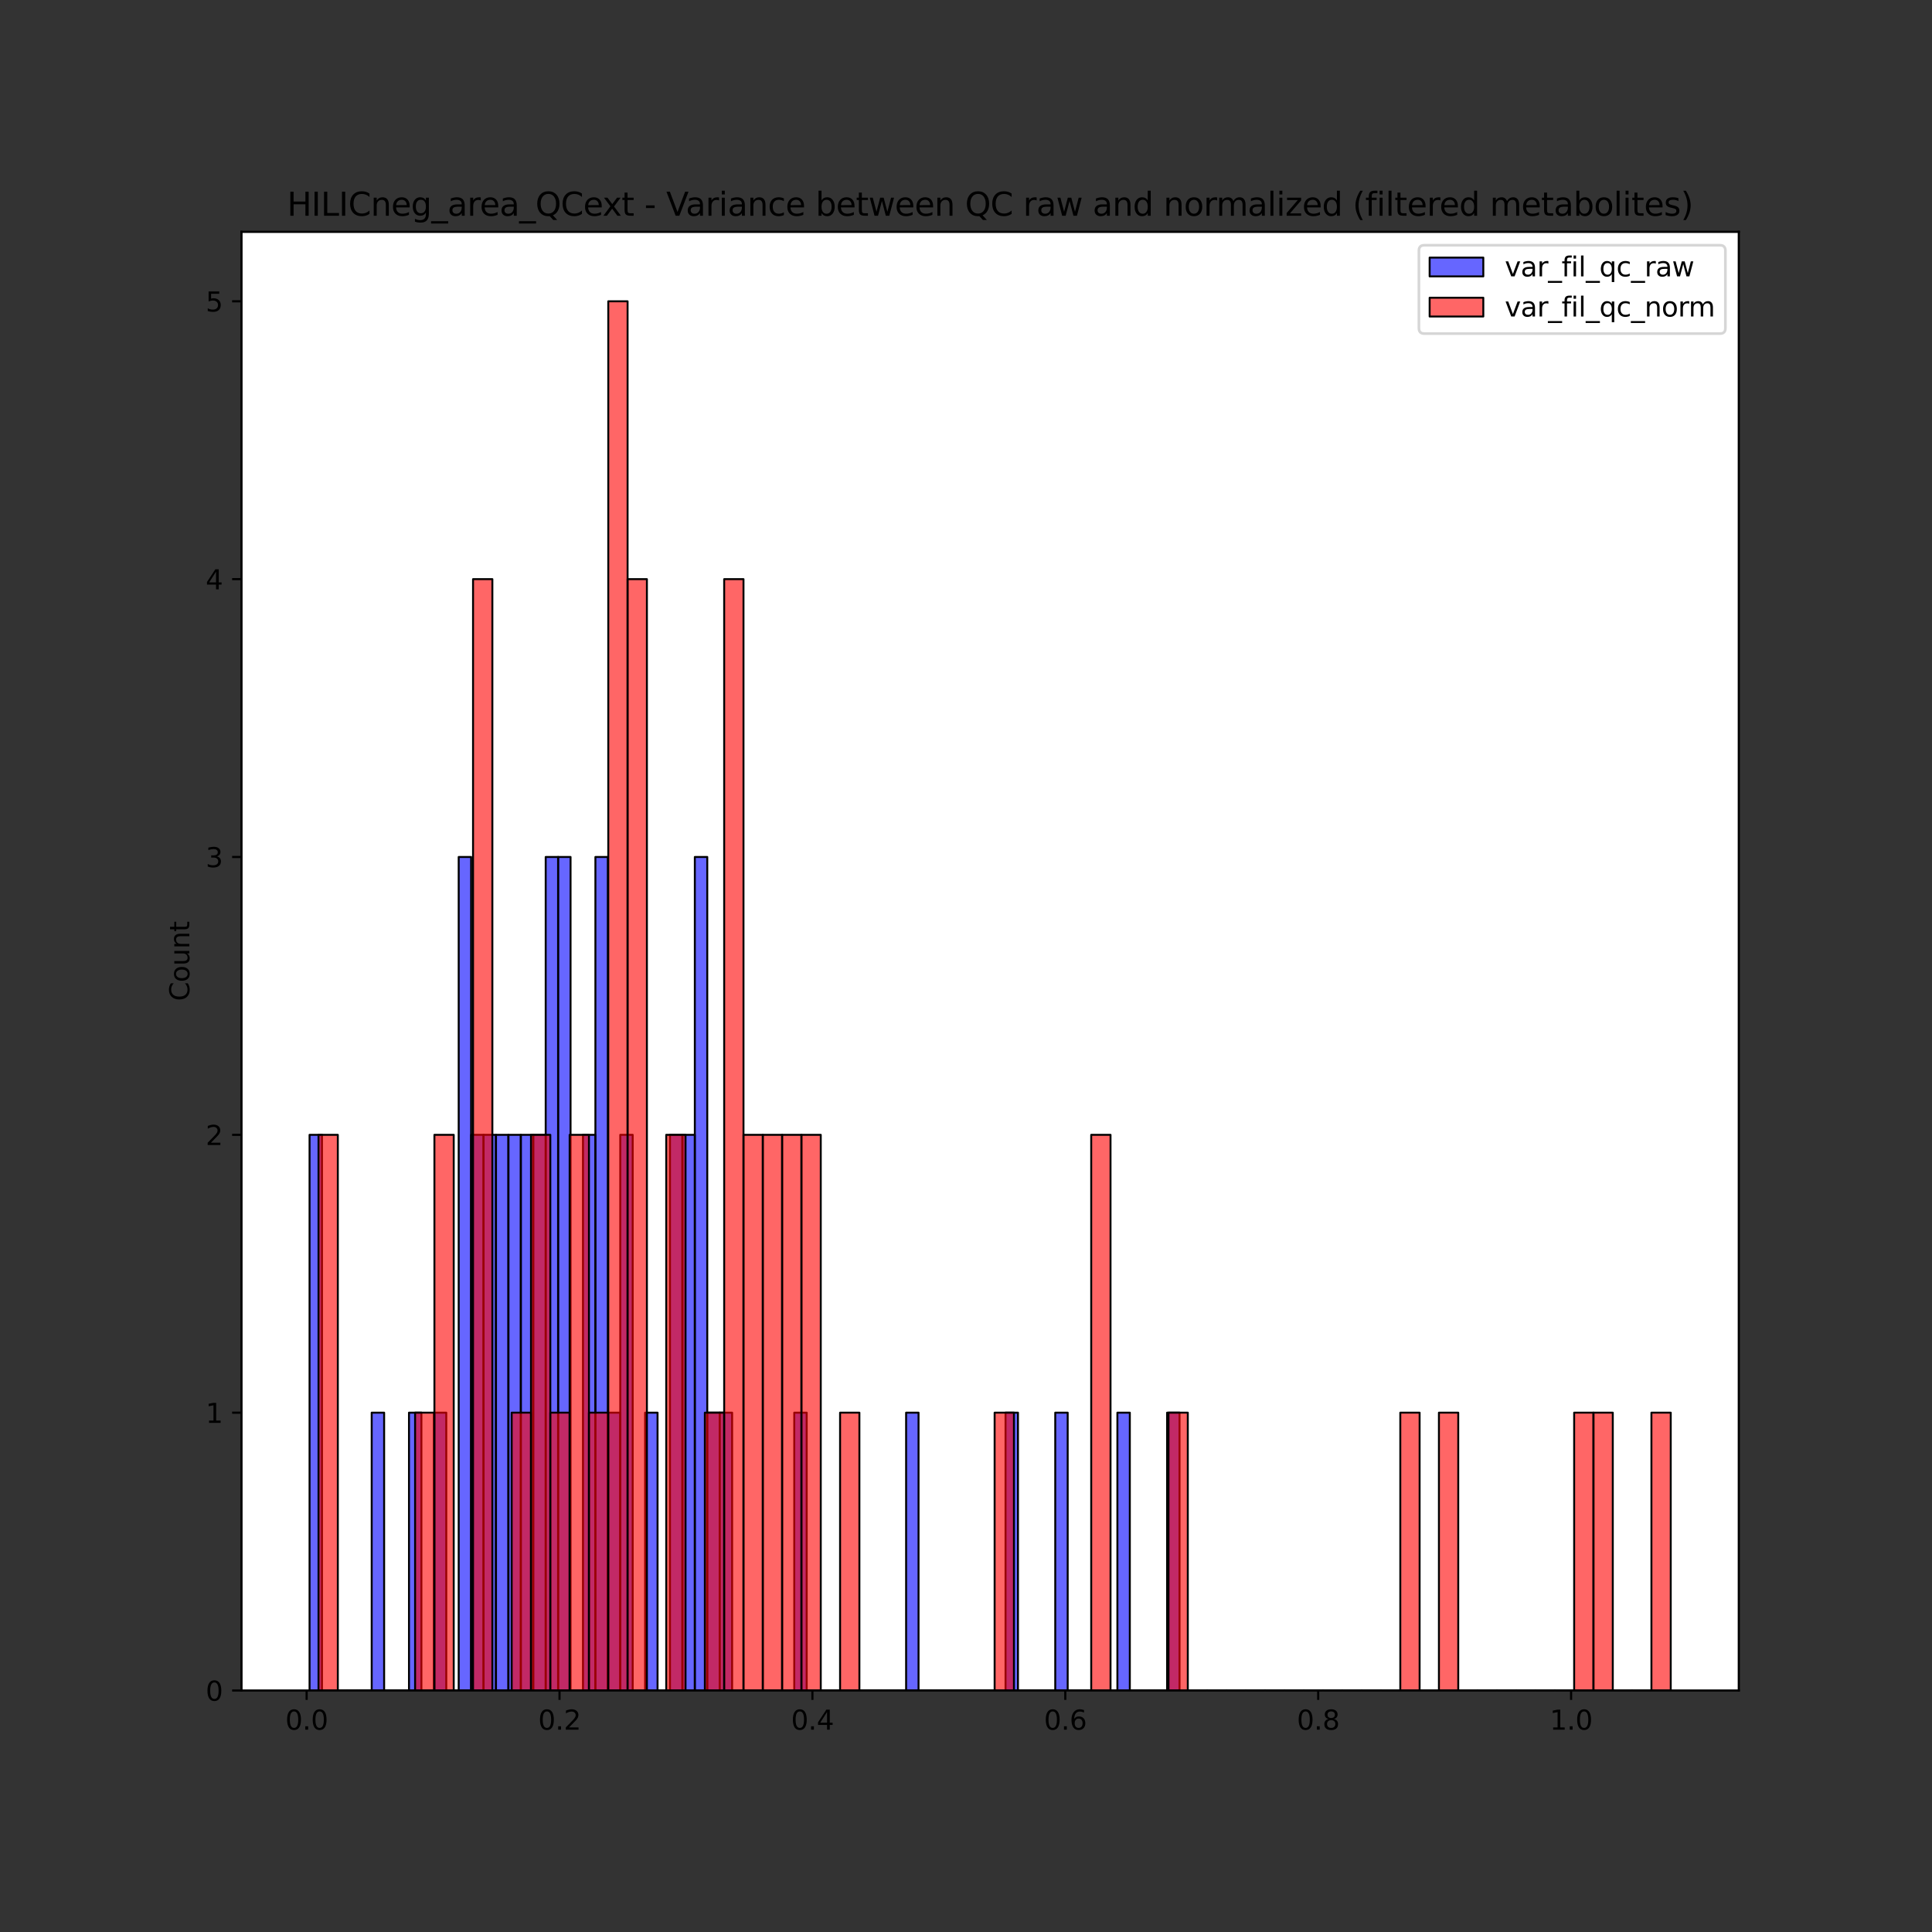 <?xml version="1.0" encoding="utf-8" standalone="no"?>
<!DOCTYPE svg PUBLIC "-//W3C//DTD SVG 1.1//EN"
  "http://www.w3.org/Graphics/SVG/1.1/DTD/svg11.dtd">
<svg xmlns:xlink="http://www.w3.org/1999/xlink" width="720pt" height="720pt" viewBox="0 0 720 720" xmlns="http://www.w3.org/2000/svg" version="1.1">
 <rect x="0" y="0" width="720" height="720" fill="#333333" stroke="none"/>
 <defs>
  <style type="text/css">*{stroke-linejoin: round; stroke-linecap: butt}</style>
 </defs>
 <g id="figure_1">
  <g id="patch_1">
   <path d="M 0 720 
L 720 720 
L 720 0 
L 0 0 
L 0 720 
z
" style="fill: none"/>
  </g>
  <g id="axes_1">
   <g id="patch_2">
    <path d="M 90 630 
L 648 630 
L 648 86.4 
L 90 86.4 
z
" style="fill: #ffffff"/>
   </g>
   <g id="patch_3">
    <path d="M 115.364 630 
L 119.995 630 
L 119.995 422.914 
L 115.364 422.914 
z
" clip-path="url(#p182a6a4bd9)" style="fill: #0000ff; fill-opacity: 0.6; stroke: #000000; stroke-width: 0.725; stroke-linejoin: miter"/>
   </g>
   <g id="patch_4">
    <path d="M 119.995 630 
L 124.627 630 
L 124.627 630 
L 119.995 630 
z
" clip-path="url(#p182a6a4bd9)" style="fill: #0000ff; fill-opacity: 0.6; stroke: #000000; stroke-width: 0.725; stroke-linejoin: miter"/>
   </g>
   <g id="patch_5">
    <path d="M 124.627 630 
L 129.259 630 
L 129.259 630 
L 124.627 630 
z
" clip-path="url(#p182a6a4bd9)" style="fill: #0000ff; fill-opacity: 0.6; stroke: #000000; stroke-width: 0.725; stroke-linejoin: miter"/>
   </g>
   <g id="patch_6">
    <path d="M 129.259 630 
L 133.89 630 
L 133.89 630 
L 129.259 630 
z
" clip-path="url(#p182a6a4bd9)" style="fill: #0000ff; fill-opacity: 0.6; stroke: #000000; stroke-width: 0.725; stroke-linejoin: miter"/>
   </g>
   <g id="patch_7">
    <path d="M 133.89 630 
L 138.522 630 
L 138.522 630 
L 133.89 630 
z
" clip-path="url(#p182a6a4bd9)" style="fill: #0000ff; fill-opacity: 0.6; stroke: #000000; stroke-width: 0.725; stroke-linejoin: miter"/>
   </g>
   <g id="patch_8">
    <path d="M 138.522 630 
L 143.153 630 
L 143.153 526.457 
L 138.522 526.457 
z
" clip-path="url(#p182a6a4bd9)" style="fill: #0000ff; fill-opacity: 0.6; stroke: #000000; stroke-width: 0.725; stroke-linejoin: miter"/>
   </g>
   <g id="patch_9">
    <path d="M 143.153 630 
L 147.785 630 
L 147.785 630 
L 143.153 630 
z
" clip-path="url(#p182a6a4bd9)" style="fill: #0000ff; fill-opacity: 0.6; stroke: #000000; stroke-width: 0.725; stroke-linejoin: miter"/>
   </g>
   <g id="patch_10">
    <path d="M 147.785 630 
L 152.417 630 
L 152.417 630 
L 147.785 630 
z
" clip-path="url(#p182a6a4bd9)" style="fill: #0000ff; fill-opacity: 0.6; stroke: #000000; stroke-width: 0.725; stroke-linejoin: miter"/>
   </g>
   <g id="patch_11">
    <path d="M 152.417 630 
L 157.048 630 
L 157.048 526.457 
L 152.417 526.457 
z
" clip-path="url(#p182a6a4bd9)" style="fill: #0000ff; fill-opacity: 0.6; stroke: #000000; stroke-width: 0.725; stroke-linejoin: miter"/>
   </g>
   <g id="patch_12">
    <path d="M 157.048 630 
L 161.68 630 
L 161.68 630 
L 157.048 630 
z
" clip-path="url(#p182a6a4bd9)" style="fill: #0000ff; fill-opacity: 0.6; stroke: #000000; stroke-width: 0.725; stroke-linejoin: miter"/>
   </g>
   <g id="patch_13">
    <path d="M 161.68 630 
L 166.312 630 
L 166.312 526.457 
L 161.68 526.457 
z
" clip-path="url(#p182a6a4bd9)" style="fill: #0000ff; fill-opacity: 0.6; stroke: #000000; stroke-width: 0.725; stroke-linejoin: miter"/>
   </g>
   <g id="patch_14">
    <path d="M 166.312 630 
L 170.943 630 
L 170.943 630 
L 166.312 630 
z
" clip-path="url(#p182a6a4bd9)" style="fill: #0000ff; fill-opacity: 0.6; stroke: #000000; stroke-width: 0.725; stroke-linejoin: miter"/>
   </g>
   <g id="patch_15">
    <path d="M 170.943 630 
L 175.575 630 
L 175.575 319.371 
L 170.943 319.371 
z
" clip-path="url(#p182a6a4bd9)" style="fill: #0000ff; fill-opacity: 0.6; stroke: #000000; stroke-width: 0.725; stroke-linejoin: miter"/>
   </g>
   <g id="patch_16">
    <path d="M 175.575 630 
L 180.207 630 
L 180.207 422.914 
L 175.575 422.914 
z
" clip-path="url(#p182a6a4bd9)" style="fill: #0000ff; fill-opacity: 0.6; stroke: #000000; stroke-width: 0.725; stroke-linejoin: miter"/>
   </g>
   <g id="patch_17">
    <path d="M 180.207 630 
L 184.838 630 
L 184.838 422.914 
L 180.207 422.914 
z
" clip-path="url(#p182a6a4bd9)" style="fill: #0000ff; fill-opacity: 0.6; stroke: #000000; stroke-width: 0.725; stroke-linejoin: miter"/>
   </g>
   <g id="patch_18">
    <path d="M 184.838 630 
L 189.47 630 
L 189.47 422.914 
L 184.838 422.914 
z
" clip-path="url(#p182a6a4bd9)" style="fill: #0000ff; fill-opacity: 0.6; stroke: #000000; stroke-width: 0.725; stroke-linejoin: miter"/>
   </g>
   <g id="patch_19">
    <path d="M 189.47 630 
L 194.101 630 
L 194.101 422.914 
L 189.47 422.914 
z
" clip-path="url(#p182a6a4bd9)" style="fill: #0000ff; fill-opacity: 0.6; stroke: #000000; stroke-width: 0.725; stroke-linejoin: miter"/>
   </g>
   <g id="patch_20">
    <path d="M 194.101 630 
L 198.733 630 
L 198.733 422.914 
L 194.101 422.914 
z
" clip-path="url(#p182a6a4bd9)" style="fill: #0000ff; fill-opacity: 0.6; stroke: #000000; stroke-width: 0.725; stroke-linejoin: miter"/>
   </g>
   <g id="patch_21">
    <path d="M 198.733 630 
L 203.365 630 
L 203.365 422.914 
L 198.733 422.914 
z
" clip-path="url(#p182a6a4bd9)" style="fill: #0000ff; fill-opacity: 0.6; stroke: #000000; stroke-width: 0.725; stroke-linejoin: miter"/>
   </g>
   <g id="patch_22">
    <path d="M 203.365 630 
L 207.996 630 
L 207.996 319.371 
L 203.365 319.371 
z
" clip-path="url(#p182a6a4bd9)" style="fill: #0000ff; fill-opacity: 0.6; stroke: #000000; stroke-width: 0.725; stroke-linejoin: miter"/>
   </g>
   <g id="patch_23">
    <path d="M 207.996 630 
L 212.628 630 
L 212.628 319.371 
L 207.996 319.371 
z
" clip-path="url(#p182a6a4bd9)" style="fill: #0000ff; fill-opacity: 0.6; stroke: #000000; stroke-width: 0.725; stroke-linejoin: miter"/>
   </g>
   <g id="patch_24">
    <path d="M 212.628 630 
L 217.26 630 
L 217.26 630 
L 212.628 630 
z
" clip-path="url(#p182a6a4bd9)" style="fill: #0000ff; fill-opacity: 0.6; stroke: #000000; stroke-width: 0.725; stroke-linejoin: miter"/>
   </g>
   <g id="patch_25">
    <path d="M 217.26 630 
L 221.891 630 
L 221.891 422.914 
L 217.26 422.914 
z
" clip-path="url(#p182a6a4bd9)" style="fill: #0000ff; fill-opacity: 0.6; stroke: #000000; stroke-width: 0.725; stroke-linejoin: miter"/>
   </g>
   <g id="patch_26">
    <path d="M 221.891 630 
L 226.523 630 
L 226.523 319.371 
L 221.891 319.371 
z
" clip-path="url(#p182a6a4bd9)" style="fill: #0000ff; fill-opacity: 0.6; stroke: #000000; stroke-width: 0.725; stroke-linejoin: miter"/>
   </g>
   <g id="patch_27">
    <path d="M 226.523 630 
L 231.155 630 
L 231.155 526.457 
L 226.523 526.457 
z
" clip-path="url(#p182a6a4bd9)" style="fill: #0000ff; fill-opacity: 0.6; stroke: #000000; stroke-width: 0.725; stroke-linejoin: miter"/>
   </g>
   <g id="patch_28">
    <path d="M 231.155 630 
L 235.786 630 
L 235.786 422.914 
L 231.155 422.914 
z
" clip-path="url(#p182a6a4bd9)" style="fill: #0000ff; fill-opacity: 0.6; stroke: #000000; stroke-width: 0.725; stroke-linejoin: miter"/>
   </g>
   <g id="patch_29">
    <path d="M 235.786 630 
L 240.418 630 
L 240.418 630 
L 235.786 630 
z
" clip-path="url(#p182a6a4bd9)" style="fill: #0000ff; fill-opacity: 0.6; stroke: #000000; stroke-width: 0.725; stroke-linejoin: miter"/>
   </g>
   <g id="patch_30">
    <path d="M 240.418 630 
L 245.05 630 
L 245.05 526.457 
L 240.418 526.457 
z
" clip-path="url(#p182a6a4bd9)" style="fill: #0000ff; fill-opacity: 0.6; stroke: #000000; stroke-width: 0.725; stroke-linejoin: miter"/>
   </g>
   <g id="patch_31">
    <path d="M 245.05 630 
L 249.681 630 
L 249.681 630 
L 245.05 630 
z
" clip-path="url(#p182a6a4bd9)" style="fill: #0000ff; fill-opacity: 0.6; stroke: #000000; stroke-width: 0.725; stroke-linejoin: miter"/>
   </g>
   <g id="patch_32">
    <path d="M 249.681 630 
L 254.313 630 
L 254.313 422.914 
L 249.681 422.914 
z
" clip-path="url(#p182a6a4bd9)" style="fill: #0000ff; fill-opacity: 0.6; stroke: #000000; stroke-width: 0.725; stroke-linejoin: miter"/>
   </g>
   <g id="patch_33">
    <path d="M 254.313 630 
L 258.944 630 
L 258.944 422.914 
L 254.313 422.914 
z
" clip-path="url(#p182a6a4bd9)" style="fill: #0000ff; fill-opacity: 0.6; stroke: #000000; stroke-width: 0.725; stroke-linejoin: miter"/>
   </g>
   <g id="patch_34">
    <path d="M 258.944 630 
L 263.576 630 
L 263.576 319.371 
L 258.944 319.371 
z
" clip-path="url(#p182a6a4bd9)" style="fill: #0000ff; fill-opacity: 0.6; stroke: #000000; stroke-width: 0.725; stroke-linejoin: miter"/>
   </g>
   <g id="patch_35">
    <path d="M 263.576 630 
L 268.208 630 
L 268.208 526.457 
L 263.576 526.457 
z
" clip-path="url(#p182a6a4bd9)" style="fill: #0000ff; fill-opacity: 0.6; stroke: #000000; stroke-width: 0.725; stroke-linejoin: miter"/>
   </g>
   <g id="patch_36">
    <path d="M 268.208 630 
L 272.839 630 
L 272.839 526.457 
L 268.208 526.457 
z
" clip-path="url(#p182a6a4bd9)" style="fill: #0000ff; fill-opacity: 0.6; stroke: #000000; stroke-width: 0.725; stroke-linejoin: miter"/>
   </g>
   <g id="patch_37">
    <path d="M 272.839 630 
L 277.471 630 
L 277.471 630 
L 272.839 630 
z
" clip-path="url(#p182a6a4bd9)" style="fill: #0000ff; fill-opacity: 0.6; stroke: #000000; stroke-width: 0.725; stroke-linejoin: miter"/>
   </g>
   <g id="patch_38">
    <path d="M 277.471 630 
L 282.103 630 
L 282.103 630 
L 277.471 630 
z
" clip-path="url(#p182a6a4bd9)" style="fill: #0000ff; fill-opacity: 0.6; stroke: #000000; stroke-width: 0.725; stroke-linejoin: miter"/>
   </g>
   <g id="patch_39">
    <path d="M 282.103 630 
L 286.734 630 
L 286.734 630 
L 282.103 630 
z
" clip-path="url(#p182a6a4bd9)" style="fill: #0000ff; fill-opacity: 0.6; stroke: #000000; stroke-width: 0.725; stroke-linejoin: miter"/>
   </g>
   <g id="patch_40">
    <path d="M 286.734 630 
L 291.366 630 
L 291.366 630 
L 286.734 630 
z
" clip-path="url(#p182a6a4bd9)" style="fill: #0000ff; fill-opacity: 0.6; stroke: #000000; stroke-width: 0.725; stroke-linejoin: miter"/>
   </g>
   <g id="patch_41">
    <path d="M 291.366 630 
L 295.998 630 
L 295.998 630 
L 291.366 630 
z
" clip-path="url(#p182a6a4bd9)" style="fill: #0000ff; fill-opacity: 0.6; stroke: #000000; stroke-width: 0.725; stroke-linejoin: miter"/>
   </g>
   <g id="patch_42">
    <path d="M 295.998 630 
L 300.629 630 
L 300.629 526.457 
L 295.998 526.457 
z
" clip-path="url(#p182a6a4bd9)" style="fill: #0000ff; fill-opacity: 0.6; stroke: #000000; stroke-width: 0.725; stroke-linejoin: miter"/>
   </g>
   <g id="patch_43">
    <path d="M 300.629 630 
L 305.261 630 
L 305.261 630 
L 300.629 630 
z
" clip-path="url(#p182a6a4bd9)" style="fill: #0000ff; fill-opacity: 0.6; stroke: #000000; stroke-width: 0.725; stroke-linejoin: miter"/>
   </g>
   <g id="patch_44">
    <path d="M 305.261 630 
L 309.892 630 
L 309.892 630 
L 305.261 630 
z
" clip-path="url(#p182a6a4bd9)" style="fill: #0000ff; fill-opacity: 0.6; stroke: #000000; stroke-width: 0.725; stroke-linejoin: miter"/>
   </g>
   <g id="patch_45">
    <path d="M 309.892 630 
L 314.524 630 
L 314.524 630 
L 309.892 630 
z
" clip-path="url(#p182a6a4bd9)" style="fill: #0000ff; fill-opacity: 0.6; stroke: #000000; stroke-width: 0.725; stroke-linejoin: miter"/>
   </g>
   <g id="patch_46">
    <path d="M 314.524 630 
L 319.156 630 
L 319.156 630 
L 314.524 630 
z
" clip-path="url(#p182a6a4bd9)" style="fill: #0000ff; fill-opacity: 0.6; stroke: #000000; stroke-width: 0.725; stroke-linejoin: miter"/>
   </g>
   <g id="patch_47">
    <path d="M 319.156 630 
L 323.787 630 
L 323.787 630 
L 319.156 630 
z
" clip-path="url(#p182a6a4bd9)" style="fill: #0000ff; fill-opacity: 0.6; stroke: #000000; stroke-width: 0.725; stroke-linejoin: miter"/>
   </g>
   <g id="patch_48">
    <path d="M 323.787 630 
L 328.419 630 
L 328.419 630 
L 323.787 630 
z
" clip-path="url(#p182a6a4bd9)" style="fill: #0000ff; fill-opacity: 0.6; stroke: #000000; stroke-width: 0.725; stroke-linejoin: miter"/>
   </g>
   <g id="patch_49">
    <path d="M 328.419 630 
L 333.051 630 
L 333.051 630 
L 328.419 630 
z
" clip-path="url(#p182a6a4bd9)" style="fill: #0000ff; fill-opacity: 0.6; stroke: #000000; stroke-width: 0.725; stroke-linejoin: miter"/>
   </g>
   <g id="patch_50">
    <path d="M 333.051 630 
L 337.682 630 
L 337.682 630 
L 333.051 630 
z
" clip-path="url(#p182a6a4bd9)" style="fill: #0000ff; fill-opacity: 0.6; stroke: #000000; stroke-width: 0.725; stroke-linejoin: miter"/>
   </g>
   <g id="patch_51">
    <path d="M 337.682 630 
L 342.314 630 
L 342.314 526.457 
L 337.682 526.457 
z
" clip-path="url(#p182a6a4bd9)" style="fill: #0000ff; fill-opacity: 0.6; stroke: #000000; stroke-width: 0.725; stroke-linejoin: miter"/>
   </g>
   <g id="patch_52">
    <path d="M 342.314 630 
L 346.946 630 
L 346.946 630 
L 342.314 630 
z
" clip-path="url(#p182a6a4bd9)" style="fill: #0000ff; fill-opacity: 0.6; stroke: #000000; stroke-width: 0.725; stroke-linejoin: miter"/>
   </g>
   <g id="patch_53">
    <path d="M 346.946 630 
L 351.577 630 
L 351.577 630 
L 346.946 630 
z
" clip-path="url(#p182a6a4bd9)" style="fill: #0000ff; fill-opacity: 0.6; stroke: #000000; stroke-width: 0.725; stroke-linejoin: miter"/>
   </g>
   <g id="patch_54">
    <path d="M 351.577 630 
L 356.209 630 
L 356.209 630 
L 351.577 630 
z
" clip-path="url(#p182a6a4bd9)" style="fill: #0000ff; fill-opacity: 0.6; stroke: #000000; stroke-width: 0.725; stroke-linejoin: miter"/>
   </g>
   <g id="patch_55">
    <path d="M 356.209 630 
L 360.84 630 
L 360.84 630 
L 356.209 630 
z
" clip-path="url(#p182a6a4bd9)" style="fill: #0000ff; fill-opacity: 0.6; stroke: #000000; stroke-width: 0.725; stroke-linejoin: miter"/>
   </g>
   <g id="patch_56">
    <path d="M 360.84 630 
L 365.472 630 
L 365.472 630 
L 360.84 630 
z
" clip-path="url(#p182a6a4bd9)" style="fill: #0000ff; fill-opacity: 0.6; stroke: #000000; stroke-width: 0.725; stroke-linejoin: miter"/>
   </g>
   <g id="patch_57">
    <path d="M 365.472 630 
L 370.104 630 
L 370.104 630 
L 365.472 630 
z
" clip-path="url(#p182a6a4bd9)" style="fill: #0000ff; fill-opacity: 0.6; stroke: #000000; stroke-width: 0.725; stroke-linejoin: miter"/>
   </g>
   <g id="patch_58">
    <path d="M 370.104 630 
L 374.735 630 
L 374.735 630 
L 370.104 630 
z
" clip-path="url(#p182a6a4bd9)" style="fill: #0000ff; fill-opacity: 0.6; stroke: #000000; stroke-width: 0.725; stroke-linejoin: miter"/>
   </g>
   <g id="patch_59">
    <path d="M 374.735 630 
L 379.367 630 
L 379.367 526.457 
L 374.735 526.457 
z
" clip-path="url(#p182a6a4bd9)" style="fill: #0000ff; fill-opacity: 0.6; stroke: #000000; stroke-width: 0.725; stroke-linejoin: miter"/>
   </g>
   <g id="patch_60">
    <path d="M 379.367 630 
L 383.999 630 
L 383.999 630 
L 379.367 630 
z
" clip-path="url(#p182a6a4bd9)" style="fill: #0000ff; fill-opacity: 0.6; stroke: #000000; stroke-width: 0.725; stroke-linejoin: miter"/>
   </g>
   <g id="patch_61">
    <path d="M 383.999 630 
L 388.63 630 
L 388.63 630 
L 383.999 630 
z
" clip-path="url(#p182a6a4bd9)" style="fill: #0000ff; fill-opacity: 0.6; stroke: #000000; stroke-width: 0.725; stroke-linejoin: miter"/>
   </g>
   <g id="patch_62">
    <path d="M 388.63 630 
L 393.262 630 
L 393.262 630 
L 388.63 630 
z
" clip-path="url(#p182a6a4bd9)" style="fill: #0000ff; fill-opacity: 0.6; stroke: #000000; stroke-width: 0.725; stroke-linejoin: miter"/>
   </g>
   <g id="patch_63">
    <path d="M 393.262 630 
L 397.894 630 
L 397.894 526.457 
L 393.262 526.457 
z
" clip-path="url(#p182a6a4bd9)" style="fill: #0000ff; fill-opacity: 0.6; stroke: #000000; stroke-width: 0.725; stroke-linejoin: miter"/>
   </g>
   <g id="patch_64">
    <path d="M 397.894 630 
L 402.525 630 
L 402.525 630 
L 397.894 630 
z
" clip-path="url(#p182a6a4bd9)" style="fill: #0000ff; fill-opacity: 0.6; stroke: #000000; stroke-width: 0.725; stroke-linejoin: miter"/>
   </g>
   <g id="patch_65">
    <path d="M 402.525 630 
L 407.157 630 
L 407.157 630 
L 402.525 630 
z
" clip-path="url(#p182a6a4bd9)" style="fill: #0000ff; fill-opacity: 0.6; stroke: #000000; stroke-width: 0.725; stroke-linejoin: miter"/>
   </g>
   <g id="patch_66">
    <path d="M 407.157 630 
L 411.788 630 
L 411.788 630 
L 407.157 630 
z
" clip-path="url(#p182a6a4bd9)" style="fill: #0000ff; fill-opacity: 0.6; stroke: #000000; stroke-width: 0.725; stroke-linejoin: miter"/>
   </g>
   <g id="patch_67">
    <path d="M 411.788 630 
L 416.42 630 
L 416.42 630 
L 411.788 630 
z
" clip-path="url(#p182a6a4bd9)" style="fill: #0000ff; fill-opacity: 0.6; stroke: #000000; stroke-width: 0.725; stroke-linejoin: miter"/>
   </g>
   <g id="patch_68">
    <path d="M 416.42 630 
L 421.052 630 
L 421.052 526.457 
L 416.42 526.457 
z
" clip-path="url(#p182a6a4bd9)" style="fill: #0000ff; fill-opacity: 0.6; stroke: #000000; stroke-width: 0.725; stroke-linejoin: miter"/>
   </g>
   <g id="patch_69">
    <path d="M 421.052 630 
L 425.683 630 
L 425.683 630 
L 421.052 630 
z
" clip-path="url(#p182a6a4bd9)" style="fill: #0000ff; fill-opacity: 0.6; stroke: #000000; stroke-width: 0.725; stroke-linejoin: miter"/>
   </g>
   <g id="patch_70">
    <path d="M 425.683 630 
L 430.315 630 
L 430.315 630 
L 425.683 630 
z
" clip-path="url(#p182a6a4bd9)" style="fill: #0000ff; fill-opacity: 0.6; stroke: #000000; stroke-width: 0.725; stroke-linejoin: miter"/>
   </g>
   <g id="patch_71">
    <path d="M 430.315 630 
L 434.947 630 
L 434.947 630 
L 430.315 630 
z
" clip-path="url(#p182a6a4bd9)" style="fill: #0000ff; fill-opacity: 0.6; stroke: #000000; stroke-width: 0.725; stroke-linejoin: miter"/>
   </g>
   <g id="patch_72">
    <path d="M 434.947 630 
L 439.578 630 
L 439.578 526.457 
L 434.947 526.457 
z
" clip-path="url(#p182a6a4bd9)" style="fill: #0000ff; fill-opacity: 0.6; stroke: #000000; stroke-width: 0.725; stroke-linejoin: miter"/>
   </g>
   <g id="patch_73">
    <path d="M 118.698 630 
L 125.897 630 
L 125.897 422.914 
L 118.698 422.914 
z
" clip-path="url(#p182a6a4bd9)" style="fill: #ff0000; fill-opacity: 0.6; stroke: #000000; stroke-width: 0.72; stroke-linejoin: miter"/>
   </g>
   <g id="patch_74">
    <path d="M 125.897 630 
L 133.096 630 
L 133.096 630 
L 125.897 630 
z
" clip-path="url(#p182a6a4bd9)" style="fill: #ff0000; fill-opacity: 0.6; stroke: #000000; stroke-width: 0.72; stroke-linejoin: miter"/>
   </g>
   <g id="patch_75">
    <path d="M 133.096 630 
L 140.295 630 
L 140.295 630 
L 133.096 630 
z
" clip-path="url(#p182a6a4bd9)" style="fill: #ff0000; fill-opacity: 0.6; stroke: #000000; stroke-width: 0.72; stroke-linejoin: miter"/>
   </g>
   <g id="patch_76">
    <path d="M 140.295 630 
L 147.494 630 
L 147.494 630 
L 140.295 630 
z
" clip-path="url(#p182a6a4bd9)" style="fill: #ff0000; fill-opacity: 0.6; stroke: #000000; stroke-width: 0.72; stroke-linejoin: miter"/>
   </g>
   <g id="patch_77">
    <path d="M 147.494 630 
L 154.693 630 
L 154.693 630 
L 147.494 630 
z
" clip-path="url(#p182a6a4bd9)" style="fill: #ff0000; fill-opacity: 0.6; stroke: #000000; stroke-width: 0.72; stroke-linejoin: miter"/>
   </g>
   <g id="patch_78">
    <path d="M 154.693 630 
L 161.893 630 
L 161.893 526.457 
L 154.693 526.457 
z
" clip-path="url(#p182a6a4bd9)" style="fill: #ff0000; fill-opacity: 0.6; stroke: #000000; stroke-width: 0.72; stroke-linejoin: miter"/>
   </g>
   <g id="patch_79">
    <path d="M 161.893 630 
L 169.092 630 
L 169.092 422.914 
L 161.893 422.914 
z
" clip-path="url(#p182a6a4bd9)" style="fill: #ff0000; fill-opacity: 0.6; stroke: #000000; stroke-width: 0.72; stroke-linejoin: miter"/>
   </g>
   <g id="patch_80">
    <path d="M 169.092 630 
L 176.291 630 
L 176.291 630 
L 169.092 630 
z
" clip-path="url(#p182a6a4bd9)" style="fill: #ff0000; fill-opacity: 0.6; stroke: #000000; stroke-width: 0.72; stroke-linejoin: miter"/>
   </g>
   <g id="patch_81">
    <path d="M 176.291 630 
L 183.49 630 
L 183.49 215.829 
L 176.291 215.829 
z
" clip-path="url(#p182a6a4bd9)" style="fill: #ff0000; fill-opacity: 0.6; stroke: #000000; stroke-width: 0.72; stroke-linejoin: miter"/>
   </g>
   <g id="patch_82">
    <path d="M 183.49 630 
L 190.689 630 
L 190.689 630 
L 183.49 630 
z
" clip-path="url(#p182a6a4bd9)" style="fill: #ff0000; fill-opacity: 0.6; stroke: #000000; stroke-width: 0.72; stroke-linejoin: miter"/>
   </g>
   <g id="patch_83">
    <path d="M 190.689 630 
L 197.888 630 
L 197.888 526.457 
L 190.689 526.457 
z
" clip-path="url(#p182a6a4bd9)" style="fill: #ff0000; fill-opacity: 0.6; stroke: #000000; stroke-width: 0.72; stroke-linejoin: miter"/>
   </g>
   <g id="patch_84">
    <path d="M 197.888 630 
L 205.087 630 
L 205.087 422.914 
L 197.888 422.914 
z
" clip-path="url(#p182a6a4bd9)" style="fill: #ff0000; fill-opacity: 0.6; stroke: #000000; stroke-width: 0.72; stroke-linejoin: miter"/>
   </g>
   <g id="patch_85">
    <path d="M 205.087 630 
L 212.286 630 
L 212.286 526.457 
L 205.087 526.457 
z
" clip-path="url(#p182a6a4bd9)" style="fill: #ff0000; fill-opacity: 0.6; stroke: #000000; stroke-width: 0.72; stroke-linejoin: miter"/>
   </g>
   <g id="patch_86">
    <path d="M 212.286 630 
L 219.486 630 
L 219.486 422.914 
L 212.286 422.914 
z
" clip-path="url(#p182a6a4bd9)" style="fill: #ff0000; fill-opacity: 0.6; stroke: #000000; stroke-width: 0.72; stroke-linejoin: miter"/>
   </g>
   <g id="patch_87">
    <path d="M 219.486 630 
L 226.685 630 
L 226.685 526.457 
L 219.486 526.457 
z
" clip-path="url(#p182a6a4bd9)" style="fill: #ff0000; fill-opacity: 0.6; stroke: #000000; stroke-width: 0.72; stroke-linejoin: miter"/>
   </g>
   <g id="patch_88">
    <path d="M 226.685 630 
L 233.884 630 
L 233.884 112.286 
L 226.685 112.286 
z
" clip-path="url(#p182a6a4bd9)" style="fill: #ff0000; fill-opacity: 0.6; stroke: #000000; stroke-width: 0.72; stroke-linejoin: miter"/>
   </g>
   <g id="patch_89">
    <path d="M 233.884 630 
L 241.083 630 
L 241.083 215.829 
L 233.884 215.829 
z
" clip-path="url(#p182a6a4bd9)" style="fill: #ff0000; fill-opacity: 0.6; stroke: #000000; stroke-width: 0.72; stroke-linejoin: miter"/>
   </g>
   <g id="patch_90">
    <path d="M 241.083 630 
L 248.282 630 
L 248.282 630 
L 241.083 630 
z
" clip-path="url(#p182a6a4bd9)" style="fill: #ff0000; fill-opacity: 0.6; stroke: #000000; stroke-width: 0.72; stroke-linejoin: miter"/>
   </g>
   <g id="patch_91">
    <path d="M 248.282 630 
L 255.481 630 
L 255.481 422.914 
L 248.282 422.914 
z
" clip-path="url(#p182a6a4bd9)" style="fill: #ff0000; fill-opacity: 0.6; stroke: #000000; stroke-width: 0.72; stroke-linejoin: miter"/>
   </g>
   <g id="patch_92">
    <path d="M 255.481 630 
L 262.68 630 
L 262.68 630 
L 255.481 630 
z
" clip-path="url(#p182a6a4bd9)" style="fill: #ff0000; fill-opacity: 0.6; stroke: #000000; stroke-width: 0.72; stroke-linejoin: miter"/>
   </g>
   <g id="patch_93">
    <path d="M 262.68 630 
L 269.879 630 
L 269.879 526.457 
L 262.68 526.457 
z
" clip-path="url(#p182a6a4bd9)" style="fill: #ff0000; fill-opacity: 0.6; stroke: #000000; stroke-width: 0.72; stroke-linejoin: miter"/>
   </g>
   <g id="patch_94">
    <path d="M 269.879 630 
L 277.078 630 
L 277.078 215.829 
L 269.879 215.829 
z
" clip-path="url(#p182a6a4bd9)" style="fill: #ff0000; fill-opacity: 0.6; stroke: #000000; stroke-width: 0.72; stroke-linejoin: miter"/>
   </g>
   <g id="patch_95">
    <path d="M 277.078 630 
L 284.278 630 
L 284.278 422.914 
L 277.078 422.914 
z
" clip-path="url(#p182a6a4bd9)" style="fill: #ff0000; fill-opacity: 0.6; stroke: #000000; stroke-width: 0.72; stroke-linejoin: miter"/>
   </g>
   <g id="patch_96">
    <path d="M 284.278 630 
L 291.477 630 
L 291.477 422.914 
L 284.278 422.914 
z
" clip-path="url(#p182a6a4bd9)" style="fill: #ff0000; fill-opacity: 0.6; stroke: #000000; stroke-width: 0.72; stroke-linejoin: miter"/>
   </g>
   <g id="patch_97">
    <path d="M 291.477 630 
L 298.676 630 
L 298.676 422.914 
L 291.477 422.914 
z
" clip-path="url(#p182a6a4bd9)" style="fill: #ff0000; fill-opacity: 0.6; stroke: #000000; stroke-width: 0.72; stroke-linejoin: miter"/>
   </g>
   <g id="patch_98">
    <path d="M 298.676 630 
L 305.875 630 
L 305.875 422.914 
L 298.676 422.914 
z
" clip-path="url(#p182a6a4bd9)" style="fill: #ff0000; fill-opacity: 0.6; stroke: #000000; stroke-width: 0.72; stroke-linejoin: miter"/>
   </g>
   <g id="patch_99">
    <path d="M 305.875 630 
L 313.074 630 
L 313.074 630 
L 305.875 630 
z
" clip-path="url(#p182a6a4bd9)" style="fill: #ff0000; fill-opacity: 0.6; stroke: #000000; stroke-width: 0.72; stroke-linejoin: miter"/>
   </g>
   <g id="patch_100">
    <path d="M 313.074 630 
L 320.273 630 
L 320.273 526.457 
L 313.074 526.457 
z
" clip-path="url(#p182a6a4bd9)" style="fill: #ff0000; fill-opacity: 0.6; stroke: #000000; stroke-width: 0.72; stroke-linejoin: miter"/>
   </g>
   <g id="patch_101">
    <path d="M 320.273 630 
L 327.472 630 
L 327.472 630 
L 320.273 630 
z
" clip-path="url(#p182a6a4bd9)" style="fill: #ff0000; fill-opacity: 0.6; stroke: #000000; stroke-width: 0.72; stroke-linejoin: miter"/>
   </g>
   <g id="patch_102">
    <path d="M 327.472 630 
L 334.671 630 
L 334.671 630 
L 327.472 630 
z
" clip-path="url(#p182a6a4bd9)" style="fill: #ff0000; fill-opacity: 0.6; stroke: #000000; stroke-width: 0.72; stroke-linejoin: miter"/>
   </g>
   <g id="patch_103">
    <path d="M 334.671 630 
L 341.871 630 
L 341.871 630 
L 334.671 630 
z
" clip-path="url(#p182a6a4bd9)" style="fill: #ff0000; fill-opacity: 0.6; stroke: #000000; stroke-width: 0.72; stroke-linejoin: miter"/>
   </g>
   <g id="patch_104">
    <path d="M 341.871 630 
L 349.07 630 
L 349.07 630 
L 341.871 630 
z
" clip-path="url(#p182a6a4bd9)" style="fill: #ff0000; fill-opacity: 0.6; stroke: #000000; stroke-width: 0.72; stroke-linejoin: miter"/>
   </g>
   <g id="patch_105">
    <path d="M 349.07 630 
L 356.269 630 
L 356.269 630 
L 349.07 630 
z
" clip-path="url(#p182a6a4bd9)" style="fill: #ff0000; fill-opacity: 0.6; stroke: #000000; stroke-width: 0.72; stroke-linejoin: miter"/>
   </g>
   <g id="patch_106">
    <path d="M 356.269 630 
L 363.468 630 
L 363.468 630 
L 356.269 630 
z
" clip-path="url(#p182a6a4bd9)" style="fill: #ff0000; fill-opacity: 0.6; stroke: #000000; stroke-width: 0.72; stroke-linejoin: miter"/>
   </g>
   <g id="patch_107">
    <path d="M 363.468 630 
L 370.667 630 
L 370.667 630 
L 363.468 630 
z
" clip-path="url(#p182a6a4bd9)" style="fill: #ff0000; fill-opacity: 0.6; stroke: #000000; stroke-width: 0.72; stroke-linejoin: miter"/>
   </g>
   <g id="patch_108">
    <path d="M 370.667 630 
L 377.866 630 
L 377.866 526.457 
L 370.667 526.457 
z
" clip-path="url(#p182a6a4bd9)" style="fill: #ff0000; fill-opacity: 0.6; stroke: #000000; stroke-width: 0.72; stroke-linejoin: miter"/>
   </g>
   <g id="patch_109">
    <path d="M 377.866 630 
L 385.065 630 
L 385.065 630 
L 377.866 630 
z
" clip-path="url(#p182a6a4bd9)" style="fill: #ff0000; fill-opacity: 0.6; stroke: #000000; stroke-width: 0.72; stroke-linejoin: miter"/>
   </g>
   <g id="patch_110">
    <path d="M 385.065 630 
L 392.264 630 
L 392.264 630 
L 385.065 630 
z
" clip-path="url(#p182a6a4bd9)" style="fill: #ff0000; fill-opacity: 0.6; stroke: #000000; stroke-width: 0.72; stroke-linejoin: miter"/>
   </g>
   <g id="patch_111">
    <path d="M 392.264 630 
L 399.464 630 
L 399.464 630 
L 392.264 630 
z
" clip-path="url(#p182a6a4bd9)" style="fill: #ff0000; fill-opacity: 0.6; stroke: #000000; stroke-width: 0.72; stroke-linejoin: miter"/>
   </g>
   <g id="patch_112">
    <path d="M 399.464 630 
L 406.663 630 
L 406.663 630 
L 399.464 630 
z
" clip-path="url(#p182a6a4bd9)" style="fill: #ff0000; fill-opacity: 0.6; stroke: #000000; stroke-width: 0.72; stroke-linejoin: miter"/>
   </g>
   <g id="patch_113">
    <path d="M 406.663 630 
L 413.862 630 
L 413.862 422.914 
L 406.663 422.914 
z
" clip-path="url(#p182a6a4bd9)" style="fill: #ff0000; fill-opacity: 0.6; stroke: #000000; stroke-width: 0.72; stroke-linejoin: miter"/>
   </g>
   <g id="patch_114">
    <path d="M 413.862 630 
L 421.061 630 
L 421.061 630 
L 413.862 630 
z
" clip-path="url(#p182a6a4bd9)" style="fill: #ff0000; fill-opacity: 0.6; stroke: #000000; stroke-width: 0.72; stroke-linejoin: miter"/>
   </g>
   <g id="patch_115">
    <path d="M 421.061 630 
L 428.26 630 
L 428.26 630 
L 421.061 630 
z
" clip-path="url(#p182a6a4bd9)" style="fill: #ff0000; fill-opacity: 0.6; stroke: #000000; stroke-width: 0.72; stroke-linejoin: miter"/>
   </g>
   <g id="patch_116">
    <path d="M 428.26 630 
L 435.459 630 
L 435.459 630 
L 428.26 630 
z
" clip-path="url(#p182a6a4bd9)" style="fill: #ff0000; fill-opacity: 0.6; stroke: #000000; stroke-width: 0.72; stroke-linejoin: miter"/>
   </g>
   <g id="patch_117">
    <path d="M 435.459 630 
L 442.658 630 
L 442.658 526.457 
L 435.459 526.457 
z
" clip-path="url(#p182a6a4bd9)" style="fill: #ff0000; fill-opacity: 0.6; stroke: #000000; stroke-width: 0.72; stroke-linejoin: miter"/>
   </g>
   <g id="patch_118">
    <path d="M 442.658 630 
L 449.857 630 
L 449.857 630 
L 442.658 630 
z
" clip-path="url(#p182a6a4bd9)" style="fill: #ff0000; fill-opacity: 0.6; stroke: #000000; stroke-width: 0.72; stroke-linejoin: miter"/>
   </g>
   <g id="patch_119">
    <path d="M 449.857 630 
L 457.057 630 
L 457.057 630 
L 449.857 630 
z
" clip-path="url(#p182a6a4bd9)" style="fill: #ff0000; fill-opacity: 0.6; stroke: #000000; stroke-width: 0.72; stroke-linejoin: miter"/>
   </g>
   <g id="patch_120">
    <path d="M 457.057 630 
L 464.256 630 
L 464.256 630 
L 457.057 630 
z
" clip-path="url(#p182a6a4bd9)" style="fill: #ff0000; fill-opacity: 0.6; stroke: #000000; stroke-width: 0.72; stroke-linejoin: miter"/>
   </g>
   <g id="patch_121">
    <path d="M 464.256 630 
L 471.455 630 
L 471.455 630 
L 464.256 630 
z
" clip-path="url(#p182a6a4bd9)" style="fill: #ff0000; fill-opacity: 0.6; stroke: #000000; stroke-width: 0.72; stroke-linejoin: miter"/>
   </g>
   <g id="patch_122">
    <path d="M 471.455 630 
L 478.654 630 
L 478.654 630 
L 471.455 630 
z
" clip-path="url(#p182a6a4bd9)" style="fill: #ff0000; fill-opacity: 0.6; stroke: #000000; stroke-width: 0.72; stroke-linejoin: miter"/>
   </g>
   <g id="patch_123">
    <path d="M 478.654 630 
L 485.853 630 
L 485.853 630 
L 478.654 630 
z
" clip-path="url(#p182a6a4bd9)" style="fill: #ff0000; fill-opacity: 0.6; stroke: #000000; stroke-width: 0.72; stroke-linejoin: miter"/>
   </g>
   <g id="patch_124">
    <path d="M 485.853 630 
L 493.052 630 
L 493.052 630 
L 485.853 630 
z
" clip-path="url(#p182a6a4bd9)" style="fill: #ff0000; fill-opacity: 0.6; stroke: #000000; stroke-width: 0.72; stroke-linejoin: miter"/>
   </g>
   <g id="patch_125">
    <path d="M 493.052 630 
L 500.251 630 
L 500.251 630 
L 493.052 630 
z
" clip-path="url(#p182a6a4bd9)" style="fill: #ff0000; fill-opacity: 0.6; stroke: #000000; stroke-width: 0.72; stroke-linejoin: miter"/>
   </g>
   <g id="patch_126">
    <path d="M 500.251 630 
L 507.45 630 
L 507.45 630 
L 500.251 630 
z
" clip-path="url(#p182a6a4bd9)" style="fill: #ff0000; fill-opacity: 0.6; stroke: #000000; stroke-width: 0.72; stroke-linejoin: miter"/>
   </g>
   <g id="patch_127">
    <path d="M 507.45 630 
L 514.65 630 
L 514.65 630 
L 507.45 630 
z
" clip-path="url(#p182a6a4bd9)" style="fill: #ff0000; fill-opacity: 0.6; stroke: #000000; stroke-width: 0.72; stroke-linejoin: miter"/>
   </g>
   <g id="patch_128">
    <path d="M 514.65 630 
L 521.849 630 
L 521.849 630 
L 514.65 630 
z
" clip-path="url(#p182a6a4bd9)" style="fill: #ff0000; fill-opacity: 0.6; stroke: #000000; stroke-width: 0.72; stroke-linejoin: miter"/>
   </g>
   <g id="patch_129">
    <path d="M 521.849 630 
L 529.048 630 
L 529.048 526.457 
L 521.849 526.457 
z
" clip-path="url(#p182a6a4bd9)" style="fill: #ff0000; fill-opacity: 0.6; stroke: #000000; stroke-width: 0.72; stroke-linejoin: miter"/>
   </g>
   <g id="patch_130">
    <path d="M 529.048 630 
L 536.247 630 
L 536.247 630 
L 529.048 630 
z
" clip-path="url(#p182a6a4bd9)" style="fill: #ff0000; fill-opacity: 0.6; stroke: #000000; stroke-width: 0.72; stroke-linejoin: miter"/>
   </g>
   <g id="patch_131">
    <path d="M 536.247 630 
L 543.446 630 
L 543.446 526.457 
L 536.247 526.457 
z
" clip-path="url(#p182a6a4bd9)" style="fill: #ff0000; fill-opacity: 0.6; stroke: #000000; stroke-width: 0.72; stroke-linejoin: miter"/>
   </g>
   <g id="patch_132">
    <path d="M 543.446 630 
L 550.645 630 
L 550.645 630 
L 543.446 630 
z
" clip-path="url(#p182a6a4bd9)" style="fill: #ff0000; fill-opacity: 0.6; stroke: #000000; stroke-width: 0.72; stroke-linejoin: miter"/>
   </g>
   <g id="patch_133">
    <path d="M 550.645 630 
L 557.844 630 
L 557.844 630 
L 550.645 630 
z
" clip-path="url(#p182a6a4bd9)" style="fill: #ff0000; fill-opacity: 0.6; stroke: #000000; stroke-width: 0.72; stroke-linejoin: miter"/>
   </g>
   <g id="patch_134">
    <path d="M 557.844 630 
L 565.043 630 
L 565.043 630 
L 557.844 630 
z
" clip-path="url(#p182a6a4bd9)" style="fill: #ff0000; fill-opacity: 0.6; stroke: #000000; stroke-width: 0.72; stroke-linejoin: miter"/>
   </g>
   <g id="patch_135">
    <path d="M 565.043 630 
L 572.243 630 
L 572.243 630 
L 565.043 630 
z
" clip-path="url(#p182a6a4bd9)" style="fill: #ff0000; fill-opacity: 0.6; stroke: #000000; stroke-width: 0.72; stroke-linejoin: miter"/>
   </g>
   <g id="patch_136">
    <path d="M 572.243 630 
L 579.442 630 
L 579.442 630 
L 572.243 630 
z
" clip-path="url(#p182a6a4bd9)" style="fill: #ff0000; fill-opacity: 0.6; stroke: #000000; stroke-width: 0.72; stroke-linejoin: miter"/>
   </g>
   <g id="patch_137">
    <path d="M 579.442 630 
L 586.641 630 
L 586.641 630 
L 579.442 630 
z
" clip-path="url(#p182a6a4bd9)" style="fill: #ff0000; fill-opacity: 0.6; stroke: #000000; stroke-width: 0.72; stroke-linejoin: miter"/>
   </g>
   <g id="patch_138">
    <path d="M 586.641 630 
L 593.84 630 
L 593.84 526.457 
L 586.641 526.457 
z
" clip-path="url(#p182a6a4bd9)" style="fill: #ff0000; fill-opacity: 0.6; stroke: #000000; stroke-width: 0.72; stroke-linejoin: miter"/>
   </g>
   <g id="patch_139">
    <path d="M 593.84 630 
L 601.039 630 
L 601.039 526.457 
L 593.84 526.457 
z
" clip-path="url(#p182a6a4bd9)" style="fill: #ff0000; fill-opacity: 0.6; stroke: #000000; stroke-width: 0.72; stroke-linejoin: miter"/>
   </g>
   <g id="patch_140">
    <path d="M 601.039 630 
L 608.238 630 
L 608.238 630 
L 601.039 630 
z
" clip-path="url(#p182a6a4bd9)" style="fill: #ff0000; fill-opacity: 0.6; stroke: #000000; stroke-width: 0.72; stroke-linejoin: miter"/>
   </g>
   <g id="patch_141">
    <path d="M 608.238 630 
L 615.437 630 
L 615.437 630 
L 608.238 630 
z
" clip-path="url(#p182a6a4bd9)" style="fill: #ff0000; fill-opacity: 0.6; stroke: #000000; stroke-width: 0.72; stroke-linejoin: miter"/>
   </g>
   <g id="patch_142">
    <path d="M 615.437 630 
L 622.636 630 
L 622.636 526.457 
L 615.437 526.457 
z
" clip-path="url(#p182a6a4bd9)" style="fill: #ff0000; fill-opacity: 0.6; stroke: #000000; stroke-width: 0.72; stroke-linejoin: miter"/>
   </g>
   <g id="matplotlib.axis_1">
    <g id="xtick_1">
     <g id="line2d_1">
      <defs>
       <path id="m5b9baabc8e" d="M 0 0 
L 0 3.5 
" style="stroke: #000000; stroke-width: 0.8"/>
      </defs>
      <g>
       <use xlink:href="#m5b9baabc8e" x="114.272" y="630" style="stroke: #000000; stroke-width: 0.8"/>
      </g>
     </g>
     <g id="text_1">
      <!-- 0.0 -->
      <g transform="translate(106.32 644.598)scale(0.1 -0.1)">
       <defs>
        <path id="DejaVuSans-30" d="M 2034 4250 
Q 1547 4250 1301 3770 
Q 1056 3291 1056 2328 
Q 1056 1369 1301 889 
Q 1547 409 2034 409 
Q 2525 409 2770 889 
Q 3016 1369 3016 2328 
Q 3016 3291 2770 3770 
Q 2525 4250 2034 4250 
z
M 2034 4750 
Q 2819 4750 3233 4129 
Q 3647 3509 3647 2328 
Q 3647 1150 3233 529 
Q 2819 -91 2034 -91 
Q 1250 -91 836 529 
Q 422 1150 422 2328 
Q 422 3509 836 4129 
Q 1250 4750 2034 4750 
z
" transform="scale(0.016)"/>
        <path id="DejaVuSans-2e" d="M 684 794 
L 1344 794 
L 1344 0 
L 684 0 
L 684 794 
z
" transform="scale(0.016)"/>
       </defs>
       <use xlink:href="#DejaVuSans-30"/>
       <use xlink:href="#DejaVuSans-2e" x="63.623"/>
       <use xlink:href="#DejaVuSans-30" x="95.41"/>
      </g>
     </g>
    </g>
    <g id="xtick_2">
     <g id="line2d_2">
      <g>
       <use xlink:href="#m5b9baabc8e" x="208.517" y="630" style="stroke: #000000; stroke-width: 0.8"/>
      </g>
     </g>
     <g id="text_2">
      <!-- 0.2 -->
      <g transform="translate(200.565 644.598)scale(0.1 -0.1)">
       <defs>
        <path id="DejaVuSans-32" d="M 1228 531 
L 3431 531 
L 3431 0 
L 469 0 
L 469 531 
Q 828 903 1448 1529 
Q 2069 2156 2228 2338 
Q 2531 2678 2651 2914 
Q 2772 3150 2772 3378 
Q 2772 3750 2511 3984 
Q 2250 4219 1831 4219 
Q 1534 4219 1204 4116 
Q 875 4013 500 3803 
L 500 4441 
Q 881 4594 1212 4672 
Q 1544 4750 1819 4750 
Q 2544 4750 2975 4387 
Q 3406 4025 3406 3419 
Q 3406 3131 3298 2873 
Q 3191 2616 2906 2266 
Q 2828 2175 2409 1742 
Q 1991 1309 1228 531 
z
" transform="scale(0.016)"/>
       </defs>
       <use xlink:href="#DejaVuSans-30"/>
       <use xlink:href="#DejaVuSans-2e" x="63.623"/>
       <use xlink:href="#DejaVuSans-32" x="95.41"/>
      </g>
     </g>
    </g>
    <g id="xtick_3">
     <g id="line2d_3">
      <g>
       <use xlink:href="#m5b9baabc8e" x="302.762" y="630" style="stroke: #000000; stroke-width: 0.8"/>
      </g>
     </g>
     <g id="text_3">
      <!-- 0.4 -->
      <g transform="translate(294.81 644.598)scale(0.1 -0.1)">
       <defs>
        <path id="DejaVuSans-34" d="M 2419 4116 
L 825 1625 
L 2419 1625 
L 2419 4116 
z
M 2253 4666 
L 3047 4666 
L 3047 1625 
L 3713 1625 
L 3713 1100 
L 3047 1100 
L 3047 0 
L 2419 0 
L 2419 1100 
L 313 1100 
L 313 1709 
L 2253 4666 
z
" transform="scale(0.016)"/>
       </defs>
       <use xlink:href="#DejaVuSans-30"/>
       <use xlink:href="#DejaVuSans-2e" x="63.623"/>
       <use xlink:href="#DejaVuSans-34" x="95.41"/>
      </g>
     </g>
    </g>
    <g id="xtick_4">
     <g id="line2d_4">
      <g>
       <use xlink:href="#m5b9baabc8e" x="397.007" y="630" style="stroke: #000000; stroke-width: 0.8"/>
      </g>
     </g>
     <g id="text_4">
      <!-- 0.6 -->
      <g transform="translate(389.056 644.598)scale(0.1 -0.1)">
       <defs>
        <path id="DejaVuSans-36" d="M 2113 2584 
Q 1688 2584 1439 2293 
Q 1191 2003 1191 1497 
Q 1191 994 1439 701 
Q 1688 409 2113 409 
Q 2538 409 2786 701 
Q 3034 994 3034 1497 
Q 3034 2003 2786 2293 
Q 2538 2584 2113 2584 
z
M 3366 4563 
L 3366 3988 
Q 3128 4100 2886 4159 
Q 2644 4219 2406 4219 
Q 1781 4219 1451 3797 
Q 1122 3375 1075 2522 
Q 1259 2794 1537 2939 
Q 1816 3084 2150 3084 
Q 2853 3084 3261 2657 
Q 3669 2231 3669 1497 
Q 3669 778 3244 343 
Q 2819 -91 2113 -91 
Q 1303 -91 875 529 
Q 447 1150 447 2328 
Q 447 3434 972 4092 
Q 1497 4750 2381 4750 
Q 2619 4750 2861 4703 
Q 3103 4656 3366 4563 
z
" transform="scale(0.016)"/>
       </defs>
       <use xlink:href="#DejaVuSans-30"/>
       <use xlink:href="#DejaVuSans-2e" x="63.623"/>
       <use xlink:href="#DejaVuSans-36" x="95.41"/>
      </g>
     </g>
    </g>
    <g id="xtick_5">
     <g id="line2d_5">
      <g>
       <use xlink:href="#m5b9baabc8e" x="491.252" y="630" style="stroke: #000000; stroke-width: 0.8"/>
      </g>
     </g>
     <g id="text_5">
      <!-- 0.8 -->
      <g transform="translate(483.301 644.598)scale(0.1 -0.1)">
       <defs>
        <path id="DejaVuSans-38" d="M 2034 2216 
Q 1584 2216 1326 1975 
Q 1069 1734 1069 1313 
Q 1069 891 1326 650 
Q 1584 409 2034 409 
Q 2484 409 2743 651 
Q 3003 894 3003 1313 
Q 3003 1734 2745 1975 
Q 2488 2216 2034 2216 
z
M 1403 2484 
Q 997 2584 770 2862 
Q 544 3141 544 3541 
Q 544 4100 942 4425 
Q 1341 4750 2034 4750 
Q 2731 4750 3128 4425 
Q 3525 4100 3525 3541 
Q 3525 3141 3298 2862 
Q 3072 2584 2669 2484 
Q 3125 2378 3379 2068 
Q 3634 1759 3634 1313 
Q 3634 634 3220 271 
Q 2806 -91 2034 -91 
Q 1263 -91 848 271 
Q 434 634 434 1313 
Q 434 1759 690 2068 
Q 947 2378 1403 2484 
z
M 1172 3481 
Q 1172 3119 1398 2916 
Q 1625 2713 2034 2713 
Q 2441 2713 2670 2916 
Q 2900 3119 2900 3481 
Q 2900 3844 2670 4047 
Q 2441 4250 2034 4250 
Q 1625 4250 1398 4047 
Q 1172 3844 1172 3481 
z
" transform="scale(0.016)"/>
       </defs>
       <use xlink:href="#DejaVuSans-30"/>
       <use xlink:href="#DejaVuSans-2e" x="63.623"/>
       <use xlink:href="#DejaVuSans-38" x="95.41"/>
      </g>
     </g>
    </g>
    <g id="xtick_6">
     <g id="line2d_6">
      <g>
       <use xlink:href="#m5b9baabc8e" x="585.498" y="630" style="stroke: #000000; stroke-width: 0.8"/>
      </g>
     </g>
     <g id="text_6">
      <!-- 1.0 -->
      <g transform="translate(577.546 644.598)scale(0.1 -0.1)">
       <defs>
        <path id="DejaVuSans-31" d="M 794 531 
L 1825 531 
L 1825 4091 
L 703 3866 
L 703 4441 
L 1819 4666 
L 2450 4666 
L 2450 531 
L 3481 531 
L 3481 0 
L 794 0 
L 794 531 
z
" transform="scale(0.016)"/>
       </defs>
       <use xlink:href="#DejaVuSans-31"/>
       <use xlink:href="#DejaVuSans-2e" x="63.623"/>
       <use xlink:href="#DejaVuSans-30" x="95.41"/>
      </g>
     </g>
    </g>
   </g>
   <g id="matplotlib.axis_2">
    <g id="ytick_1">
     <g id="line2d_7">
      <defs>
       <path id="m086ffce999" d="M 0 0 
L -3.5 0 
" style="stroke: #000000; stroke-width: 0.8"/>
      </defs>
      <g>
       <use xlink:href="#m086ffce999" x="90" y="630" style="stroke: #000000; stroke-width: 0.8"/>
      </g>
     </g>
     <g id="text_7">
      <!-- 0 -->
      <g transform="translate(76.638 633.799)scale(0.1 -0.1)">
       <use xlink:href="#DejaVuSans-30"/>
      </g>
     </g>
    </g>
    <g id="ytick_2">
     <g id="line2d_8">
      <g>
       <use xlink:href="#m086ffce999" x="90" y="526.457" style="stroke: #000000; stroke-width: 0.8"/>
      </g>
     </g>
     <g id="text_8">
      <!-- 1 -->
      <g transform="translate(76.638 530.256)scale(0.1 -0.1)">
       <use xlink:href="#DejaVuSans-31"/>
      </g>
     </g>
    </g>
    <g id="ytick_3">
     <g id="line2d_9">
      <g>
       <use xlink:href="#m086ffce999" x="90" y="422.914" style="stroke: #000000; stroke-width: 0.8"/>
      </g>
     </g>
     <g id="text_9">
      <!-- 2 -->
      <g transform="translate(76.638 426.714)scale(0.1 -0.1)">
       <use xlink:href="#DejaVuSans-32"/>
      </g>
     </g>
    </g>
    <g id="ytick_4">
     <g id="line2d_10">
      <g>
       <use xlink:href="#m086ffce999" x="90" y="319.371" style="stroke: #000000; stroke-width: 0.8"/>
      </g>
     </g>
     <g id="text_10">
      <!-- 3 -->
      <g transform="translate(76.638 323.171)scale(0.1 -0.1)">
       <defs>
        <path id="DejaVuSans-33" d="M 2597 2516 
Q 3050 2419 3304 2112 
Q 3559 1806 3559 1356 
Q 3559 666 3084 287 
Q 2609 -91 1734 -91 
Q 1441 -91 1130 -33 
Q 819 25 488 141 
L 488 750 
Q 750 597 1062 519 
Q 1375 441 1716 441 
Q 2309 441 2620 675 
Q 2931 909 2931 1356 
Q 2931 1769 2642 2001 
Q 2353 2234 1838 2234 
L 1294 2234 
L 1294 2753 
L 1863 2753 
Q 2328 2753 2575 2939 
Q 2822 3125 2822 3475 
Q 2822 3834 2567 4026 
Q 2313 4219 1838 4219 
Q 1578 4219 1281 4162 
Q 984 4106 628 3988 
L 628 4550 
Q 988 4650 1302 4700 
Q 1616 4750 1894 4750 
Q 2613 4750 3031 4423 
Q 3450 4097 3450 3541 
Q 3450 3153 3228 2886 
Q 3006 2619 2597 2516 
z
" transform="scale(0.016)"/>
       </defs>
       <use xlink:href="#DejaVuSans-33"/>
      </g>
     </g>
    </g>
    <g id="ytick_5">
     <g id="line2d_11">
      <g>
       <use xlink:href="#m086ffce999" x="90" y="215.829" style="stroke: #000000; stroke-width: 0.8"/>
      </g>
     </g>
     <g id="text_11">
      <!-- 4 -->
      <g transform="translate(76.638 219.628)scale(0.1 -0.1)">
       <use xlink:href="#DejaVuSans-34"/>
      </g>
     </g>
    </g>
    <g id="ytick_6">
     <g id="line2d_12">
      <g>
       <use xlink:href="#m086ffce999" x="90" y="112.286" style="stroke: #000000; stroke-width: 0.8"/>
      </g>
     </g>
     <g id="text_12">
      <!-- 5 -->
      <g transform="translate(76.638 116.085)scale(0.1 -0.1)">
       <defs>
        <path id="DejaVuSans-35" d="M 691 4666 
L 3169 4666 
L 3169 4134 
L 1269 4134 
L 1269 2991 
Q 1406 3038 1543 3061 
Q 1681 3084 1819 3084 
Q 2600 3084 3056 2656 
Q 3513 2228 3513 1497 
Q 3513 744 3044 326 
Q 2575 -91 1722 -91 
Q 1428 -91 1123 -41 
Q 819 9 494 109 
L 494 744 
Q 775 591 1075 516 
Q 1375 441 1709 441 
Q 2250 441 2565 725 
Q 2881 1009 2881 1497 
Q 2881 1984 2565 2268 
Q 2250 2553 1709 2553 
Q 1456 2553 1204 2497 
Q 953 2441 691 2322 
L 691 4666 
z
" transform="scale(0.016)"/>
       </defs>
       <use xlink:href="#DejaVuSans-35"/>
      </g>
     </g>
    </g>
    <g id="text_13">
     <!-- Count -->
     <g transform="translate(70.558 373.048)rotate(-90)scale(0.1 -0.1)">
      <defs>
       <path id="DejaVuSans-43" d="M 4122 4306 
L 4122 3641 
Q 3803 3938 3442 4084 
Q 3081 4231 2675 4231 
Q 1875 4231 1450 3742 
Q 1025 3253 1025 2328 
Q 1025 1406 1450 917 
Q 1875 428 2675 428 
Q 3081 428 3442 575 
Q 3803 722 4122 1019 
L 4122 359 
Q 3791 134 3420 21 
Q 3050 -91 2638 -91 
Q 1578 -91 968 557 
Q 359 1206 359 2328 
Q 359 3453 968 4101 
Q 1578 4750 2638 4750 
Q 3056 4750 3426 4639 
Q 3797 4528 4122 4306 
z
" transform="scale(0.016)"/>
       <path id="DejaVuSans-6f" d="M 1959 3097 
Q 1497 3097 1228 2736 
Q 959 2375 959 1747 
Q 959 1119 1226 758 
Q 1494 397 1959 397 
Q 2419 397 2687 759 
Q 2956 1122 2956 1747 
Q 2956 2369 2687 2733 
Q 2419 3097 1959 3097 
z
M 1959 3584 
Q 2709 3584 3137 3096 
Q 3566 2609 3566 1747 
Q 3566 888 3137 398 
Q 2709 -91 1959 -91 
Q 1206 -91 779 398 
Q 353 888 353 1747 
Q 353 2609 779 3096 
Q 1206 3584 1959 3584 
z
" transform="scale(0.016)"/>
       <path id="DejaVuSans-75" d="M 544 1381 
L 544 3500 
L 1119 3500 
L 1119 1403 
Q 1119 906 1312 657 
Q 1506 409 1894 409 
Q 2359 409 2629 706 
Q 2900 1003 2900 1516 
L 2900 3500 
L 3475 3500 
L 3475 0 
L 2900 0 
L 2900 538 
Q 2691 219 2414 64 
Q 2138 -91 1772 -91 
Q 1169 -91 856 284 
Q 544 659 544 1381 
z
M 1991 3584 
L 1991 3584 
z
" transform="scale(0.016)"/>
       <path id="DejaVuSans-6e" d="M 3513 2113 
L 3513 0 
L 2938 0 
L 2938 2094 
Q 2938 2591 2744 2837 
Q 2550 3084 2163 3084 
Q 1697 3084 1428 2787 
Q 1159 2491 1159 1978 
L 1159 0 
L 581 0 
L 581 3500 
L 1159 3500 
L 1159 2956 
Q 1366 3272 1645 3428 
Q 1925 3584 2291 3584 
Q 2894 3584 3203 3211 
Q 3513 2838 3513 2113 
z
" transform="scale(0.016)"/>
       <path id="DejaVuSans-74" d="M 1172 4494 
L 1172 3500 
L 2356 3500 
L 2356 3053 
L 1172 3053 
L 1172 1153 
Q 1172 725 1289 603 
Q 1406 481 1766 481 
L 2356 481 
L 2356 0 
L 1766 0 
Q 1100 0 847 248 
Q 594 497 594 1153 
L 594 3053 
L 172 3053 
L 172 3500 
L 594 3500 
L 594 4494 
L 1172 4494 
z
" transform="scale(0.016)"/>
      </defs>
      <use xlink:href="#DejaVuSans-43"/>
      <use xlink:href="#DejaVuSans-6f" x="69.824"/>
      <use xlink:href="#DejaVuSans-75" x="131.006"/>
      <use xlink:href="#DejaVuSans-6e" x="194.385"/>
      <use xlink:href="#DejaVuSans-74" x="257.764"/>
     </g>
    </g>
   </g>
   <g id="patch_143">
    <path d="M 90 630 
L 90 86.4 
" style="fill: none; stroke: #000000; stroke-width: 0.8; stroke-linejoin: miter; stroke-linecap: square"/>
   </g>
   <g id="patch_144">
    <path d="M 648 630 
L 648 86.4 
" style="fill: none; stroke: #000000; stroke-width: 0.8; stroke-linejoin: miter; stroke-linecap: square"/>
   </g>
   <g id="patch_145">
    <path d="M 90 630 
L 648 630 
" style="fill: none; stroke: #000000; stroke-width: 0.8; stroke-linejoin: miter; stroke-linecap: square"/>
   </g>
   <g id="patch_146">
    <path d="M 90 86.4 
L 648 86.4 
" style="fill: none; stroke: #000000; stroke-width: 0.8; stroke-linejoin: miter; stroke-linecap: square"/>
   </g>
   <g id="text_14">
    <!-- HILICneg_area_QCext - Variance between QC raw and normalized (filtered metabolites) -->
    <g transform="translate(106.993 80.4)scale(0.12 -0.12)">
     <defs>
      <path id="DejaVuSans-48" d="M 628 4666 
L 1259 4666 
L 1259 2753 
L 3553 2753 
L 3553 4666 
L 4184 4666 
L 4184 0 
L 3553 0 
L 3553 2222 
L 1259 2222 
L 1259 0 
L 628 0 
L 628 4666 
z
" transform="scale(0.016)"/>
      <path id="DejaVuSans-49" d="M 628 4666 
L 1259 4666 
L 1259 0 
L 628 0 
L 628 4666 
z
" transform="scale(0.016)"/>
      <path id="DejaVuSans-4c" d="M 628 4666 
L 1259 4666 
L 1259 531 
L 3531 531 
L 3531 0 
L 628 0 
L 628 4666 
z
" transform="scale(0.016)"/>
      <path id="DejaVuSans-65" d="M 3597 1894 
L 3597 1613 
L 953 1613 
Q 991 1019 1311 708 
Q 1631 397 2203 397 
Q 2534 397 2845 478 
Q 3156 559 3463 722 
L 3463 178 
Q 3153 47 2828 -22 
Q 2503 -91 2169 -91 
Q 1331 -91 842 396 
Q 353 884 353 1716 
Q 353 2575 817 3079 
Q 1281 3584 2069 3584 
Q 2775 3584 3186 3129 
Q 3597 2675 3597 1894 
z
M 3022 2063 
Q 3016 2534 2758 2815 
Q 2500 3097 2075 3097 
Q 1594 3097 1305 2825 
Q 1016 2553 972 2059 
L 3022 2063 
z
" transform="scale(0.016)"/>
      <path id="DejaVuSans-67" d="M 2906 1791 
Q 2906 2416 2648 2759 
Q 2391 3103 1925 3103 
Q 1463 3103 1205 2759 
Q 947 2416 947 1791 
Q 947 1169 1205 825 
Q 1463 481 1925 481 
Q 2391 481 2648 825 
Q 2906 1169 2906 1791 
z
M 3481 434 
Q 3481 -459 3084 -895 
Q 2688 -1331 1869 -1331 
Q 1566 -1331 1297 -1286 
Q 1028 -1241 775 -1147 
L 775 -588 
Q 1028 -725 1275 -790 
Q 1522 -856 1778 -856 
Q 2344 -856 2625 -561 
Q 2906 -266 2906 331 
L 2906 616 
Q 2728 306 2450 153 
Q 2172 0 1784 0 
Q 1141 0 747 490 
Q 353 981 353 1791 
Q 353 2603 747 3093 
Q 1141 3584 1784 3584 
Q 2172 3584 2450 3431 
Q 2728 3278 2906 2969 
L 2906 3500 
L 3481 3500 
L 3481 434 
z
" transform="scale(0.016)"/>
      <path id="DejaVuSans-5f" d="M 3263 -1063 
L 3263 -1509 
L -63 -1509 
L -63 -1063 
L 3263 -1063 
z
" transform="scale(0.016)"/>
      <path id="DejaVuSans-61" d="M 2194 1759 
Q 1497 1759 1228 1600 
Q 959 1441 959 1056 
Q 959 750 1161 570 
Q 1363 391 1709 391 
Q 2188 391 2477 730 
Q 2766 1069 2766 1631 
L 2766 1759 
L 2194 1759 
z
M 3341 1997 
L 3341 0 
L 2766 0 
L 2766 531 
Q 2569 213 2275 61 
Q 1981 -91 1556 -91 
Q 1019 -91 701 211 
Q 384 513 384 1019 
Q 384 1609 779 1909 
Q 1175 2209 1959 2209 
L 2766 2209 
L 2766 2266 
Q 2766 2663 2505 2880 
Q 2244 3097 1772 3097 
Q 1472 3097 1187 3025 
Q 903 2953 641 2809 
L 641 3341 
Q 956 3463 1253 3523 
Q 1550 3584 1831 3584 
Q 2591 3584 2966 3190 
Q 3341 2797 3341 1997 
z
" transform="scale(0.016)"/>
      <path id="DejaVuSans-72" d="M 2631 2963 
Q 2534 3019 2420 3045 
Q 2306 3072 2169 3072 
Q 1681 3072 1420 2755 
Q 1159 2438 1159 1844 
L 1159 0 
L 581 0 
L 581 3500 
L 1159 3500 
L 1159 2956 
Q 1341 3275 1631 3429 
Q 1922 3584 2338 3584 
Q 2397 3584 2469 3576 
Q 2541 3569 2628 3553 
L 2631 2963 
z
" transform="scale(0.016)"/>
      <path id="DejaVuSans-51" d="M 2522 4238 
Q 1834 4238 1429 3725 
Q 1025 3213 1025 2328 
Q 1025 1447 1429 934 
Q 1834 422 2522 422 
Q 3209 422 3611 934 
Q 4013 1447 4013 2328 
Q 4013 3213 3611 3725 
Q 3209 4238 2522 4238 
z
M 3406 84 
L 4238 -825 
L 3475 -825 
L 2784 -78 
Q 2681 -84 2626 -87 
Q 2572 -91 2522 -91 
Q 1538 -91 948 567 
Q 359 1225 359 2328 
Q 359 3434 948 4092 
Q 1538 4750 2522 4750 
Q 3503 4750 4090 4092 
Q 4678 3434 4678 2328 
Q 4678 1516 4351 937 
Q 4025 359 3406 84 
z
" transform="scale(0.016)"/>
      <path id="DejaVuSans-78" d="M 3513 3500 
L 2247 1797 
L 3578 0 
L 2900 0 
L 1881 1375 
L 863 0 
L 184 0 
L 1544 1831 
L 300 3500 
L 978 3500 
L 1906 2253 
L 2834 3500 
L 3513 3500 
z
" transform="scale(0.016)"/>
      <path id="DejaVuSans-20" transform="scale(0.016)"/>
      <path id="DejaVuSans-2d" d="M 313 2009 
L 1997 2009 
L 1997 1497 
L 313 1497 
L 313 2009 
z
" transform="scale(0.016)"/>
      <path id="DejaVuSans-56" d="M 1831 0 
L 50 4666 
L 709 4666 
L 2188 738 
L 3669 4666 
L 4325 4666 
L 2547 0 
L 1831 0 
z
" transform="scale(0.016)"/>
      <path id="DejaVuSans-69" d="M 603 3500 
L 1178 3500 
L 1178 0 
L 603 0 
L 603 3500 
z
M 603 4863 
L 1178 4863 
L 1178 4134 
L 603 4134 
L 603 4863 
z
" transform="scale(0.016)"/>
      <path id="DejaVuSans-63" d="M 3122 3366 
L 3122 2828 
Q 2878 2963 2633 3030 
Q 2388 3097 2138 3097 
Q 1578 3097 1268 2742 
Q 959 2388 959 1747 
Q 959 1106 1268 751 
Q 1578 397 2138 397 
Q 2388 397 2633 464 
Q 2878 531 3122 666 
L 3122 134 
Q 2881 22 2623 -34 
Q 2366 -91 2075 -91 
Q 1284 -91 818 406 
Q 353 903 353 1747 
Q 353 2603 823 3093 
Q 1294 3584 2113 3584 
Q 2378 3584 2631 3529 
Q 2884 3475 3122 3366 
z
" transform="scale(0.016)"/>
      <path id="DejaVuSans-62" d="M 3116 1747 
Q 3116 2381 2855 2742 
Q 2594 3103 2138 3103 
Q 1681 3103 1420 2742 
Q 1159 2381 1159 1747 
Q 1159 1113 1420 752 
Q 1681 391 2138 391 
Q 2594 391 2855 752 
Q 3116 1113 3116 1747 
z
M 1159 2969 
Q 1341 3281 1617 3432 
Q 1894 3584 2278 3584 
Q 2916 3584 3314 3078 
Q 3713 2572 3713 1747 
Q 3713 922 3314 415 
Q 2916 -91 2278 -91 
Q 1894 -91 1617 61 
Q 1341 213 1159 525 
L 1159 0 
L 581 0 
L 581 4863 
L 1159 4863 
L 1159 2969 
z
" transform="scale(0.016)"/>
      <path id="DejaVuSans-77" d="M 269 3500 
L 844 3500 
L 1563 769 
L 2278 3500 
L 2956 3500 
L 3675 769 
L 4391 3500 
L 4966 3500 
L 4050 0 
L 3372 0 
L 2619 2869 
L 1863 0 
L 1184 0 
L 269 3500 
z
" transform="scale(0.016)"/>
      <path id="DejaVuSans-64" d="M 2906 2969 
L 2906 4863 
L 3481 4863 
L 3481 0 
L 2906 0 
L 2906 525 
Q 2725 213 2448 61 
Q 2172 -91 1784 -91 
Q 1150 -91 751 415 
Q 353 922 353 1747 
Q 353 2572 751 3078 
Q 1150 3584 1784 3584 
Q 2172 3584 2448 3432 
Q 2725 3281 2906 2969 
z
M 947 1747 
Q 947 1113 1208 752 
Q 1469 391 1925 391 
Q 2381 391 2643 752 
Q 2906 1113 2906 1747 
Q 2906 2381 2643 2742 
Q 2381 3103 1925 3103 
Q 1469 3103 1208 2742 
Q 947 2381 947 1747 
z
" transform="scale(0.016)"/>
      <path id="DejaVuSans-6d" d="M 3328 2828 
Q 3544 3216 3844 3400 
Q 4144 3584 4550 3584 
Q 5097 3584 5394 3201 
Q 5691 2819 5691 2113 
L 5691 0 
L 5113 0 
L 5113 2094 
Q 5113 2597 4934 2840 
Q 4756 3084 4391 3084 
Q 3944 3084 3684 2787 
Q 3425 2491 3425 1978 
L 3425 0 
L 2847 0 
L 2847 2094 
Q 2847 2600 2669 2842 
Q 2491 3084 2119 3084 
Q 1678 3084 1418 2786 
Q 1159 2488 1159 1978 
L 1159 0 
L 581 0 
L 581 3500 
L 1159 3500 
L 1159 2956 
Q 1356 3278 1631 3431 
Q 1906 3584 2284 3584 
Q 2666 3584 2933 3390 
Q 3200 3197 3328 2828 
z
" transform="scale(0.016)"/>
      <path id="DejaVuSans-6c" d="M 603 4863 
L 1178 4863 
L 1178 0 
L 603 0 
L 603 4863 
z
" transform="scale(0.016)"/>
      <path id="DejaVuSans-7a" d="M 353 3500 
L 3084 3500 
L 3084 2975 
L 922 459 
L 3084 459 
L 3084 0 
L 275 0 
L 275 525 
L 2438 3041 
L 353 3041 
L 353 3500 
z
" transform="scale(0.016)"/>
      <path id="DejaVuSans-28" d="M 1984 4856 
Q 1566 4138 1362 3434 
Q 1159 2731 1159 2009 
Q 1159 1288 1364 580 
Q 1569 -128 1984 -844 
L 1484 -844 
Q 1016 -109 783 600 
Q 550 1309 550 2009 
Q 550 2706 781 3412 
Q 1013 4119 1484 4856 
L 1984 4856 
z
" transform="scale(0.016)"/>
      <path id="DejaVuSans-66" d="M 2375 4863 
L 2375 4384 
L 1825 4384 
Q 1516 4384 1395 4259 
Q 1275 4134 1275 3809 
L 1275 3500 
L 2222 3500 
L 2222 3053 
L 1275 3053 
L 1275 0 
L 697 0 
L 697 3053 
L 147 3053 
L 147 3500 
L 697 3500 
L 697 3744 
Q 697 4328 969 4595 
Q 1241 4863 1831 4863 
L 2375 4863 
z
" transform="scale(0.016)"/>
      <path id="DejaVuSans-73" d="M 2834 3397 
L 2834 2853 
Q 2591 2978 2328 3040 
Q 2066 3103 1784 3103 
Q 1356 3103 1142 2972 
Q 928 2841 928 2578 
Q 928 2378 1081 2264 
Q 1234 2150 1697 2047 
L 1894 2003 
Q 2506 1872 2764 1633 
Q 3022 1394 3022 966 
Q 3022 478 2636 193 
Q 2250 -91 1575 -91 
Q 1294 -91 989 -36 
Q 684 19 347 128 
L 347 722 
Q 666 556 975 473 
Q 1284 391 1588 391 
Q 1994 391 2212 530 
Q 2431 669 2431 922 
Q 2431 1156 2273 1281 
Q 2116 1406 1581 1522 
L 1381 1569 
Q 847 1681 609 1914 
Q 372 2147 372 2553 
Q 372 3047 722 3315 
Q 1072 3584 1716 3584 
Q 2034 3584 2315 3537 
Q 2597 3491 2834 3397 
z
" transform="scale(0.016)"/>
      <path id="DejaVuSans-29" d="M 513 4856 
L 1013 4856 
Q 1481 4119 1714 3412 
Q 1947 2706 1947 2009 
Q 1947 1309 1714 600 
Q 1481 -109 1013 -844 
L 513 -844 
Q 928 -128 1133 580 
Q 1338 1288 1338 2009 
Q 1338 2731 1133 3434 
Q 928 4138 513 4856 
z
" transform="scale(0.016)"/>
     </defs>
     <use xlink:href="#DejaVuSans-48"/>
     <use xlink:href="#DejaVuSans-49" x="75.195"/>
     <use xlink:href="#DejaVuSans-4c" x="104.688"/>
     <use xlink:href="#DejaVuSans-49" x="160.4"/>
     <use xlink:href="#DejaVuSans-43" x="189.893"/>
     <use xlink:href="#DejaVuSans-6e" x="259.717"/>
     <use xlink:href="#DejaVuSans-65" x="323.096"/>
     <use xlink:href="#DejaVuSans-67" x="384.619"/>
     <use xlink:href="#DejaVuSans-5f" x="448.096"/>
     <use xlink:href="#DejaVuSans-61" x="498.096"/>
     <use xlink:href="#DejaVuSans-72" x="559.375"/>
     <use xlink:href="#DejaVuSans-65" x="598.238"/>
     <use xlink:href="#DejaVuSans-61" x="659.762"/>
     <use xlink:href="#DejaVuSans-5f" x="721.041"/>
     <use xlink:href="#DejaVuSans-51" x="771.041"/>
     <use xlink:href="#DejaVuSans-43" x="849.752"/>
     <use xlink:href="#DejaVuSans-65" x="919.576"/>
     <use xlink:href="#DejaVuSans-78" x="979.35"/>
     <use xlink:href="#DejaVuSans-74" x="1038.529"/>
     <use xlink:href="#DejaVuSans-20" x="1077.738"/>
     <use xlink:href="#DejaVuSans-2d" x="1109.525"/>
     <use xlink:href="#DejaVuSans-20" x="1145.609"/>
     <use xlink:href="#DejaVuSans-56" x="1177.396"/>
     <use xlink:href="#DejaVuSans-61" x="1238.055"/>
     <use xlink:href="#DejaVuSans-72" x="1299.334"/>
     <use xlink:href="#DejaVuSans-69" x="1340.447"/>
     <use xlink:href="#DejaVuSans-61" x="1368.23"/>
     <use xlink:href="#DejaVuSans-6e" x="1429.51"/>
     <use xlink:href="#DejaVuSans-63" x="1492.889"/>
     <use xlink:href="#DejaVuSans-65" x="1547.869"/>
     <use xlink:href="#DejaVuSans-20" x="1609.393"/>
     <use xlink:href="#DejaVuSans-62" x="1641.18"/>
     <use xlink:href="#DejaVuSans-65" x="1704.656"/>
     <use xlink:href="#DejaVuSans-74" x="1766.18"/>
     <use xlink:href="#DejaVuSans-77" x="1805.389"/>
     <use xlink:href="#DejaVuSans-65" x="1887.176"/>
     <use xlink:href="#DejaVuSans-65" x="1948.699"/>
     <use xlink:href="#DejaVuSans-6e" x="2010.223"/>
     <use xlink:href="#DejaVuSans-20" x="2073.602"/>
     <use xlink:href="#DejaVuSans-51" x="2105.389"/>
     <use xlink:href="#DejaVuSans-43" x="2184.1"/>
     <use xlink:href="#DejaVuSans-20" x="2253.924"/>
     <use xlink:href="#DejaVuSans-72" x="2285.711"/>
     <use xlink:href="#DejaVuSans-61" x="2326.824"/>
     <use xlink:href="#DejaVuSans-77" x="2388.104"/>
     <use xlink:href="#DejaVuSans-20" x="2469.891"/>
     <use xlink:href="#DejaVuSans-61" x="2501.678"/>
     <use xlink:href="#DejaVuSans-6e" x="2562.957"/>
     <use xlink:href="#DejaVuSans-64" x="2626.336"/>
     <use xlink:href="#DejaVuSans-20" x="2689.812"/>
     <use xlink:href="#DejaVuSans-6e" x="2721.6"/>
     <use xlink:href="#DejaVuSans-6f" x="2784.979"/>
     <use xlink:href="#DejaVuSans-72" x="2846.16"/>
     <use xlink:href="#DejaVuSans-6d" x="2885.523"/>
     <use xlink:href="#DejaVuSans-61" x="2982.936"/>
     <use xlink:href="#DejaVuSans-6c" x="3044.215"/>
     <use xlink:href="#DejaVuSans-69" x="3071.998"/>
     <use xlink:href="#DejaVuSans-7a" x="3099.781"/>
     <use xlink:href="#DejaVuSans-65" x="3152.271"/>
     <use xlink:href="#DejaVuSans-64" x="3213.795"/>
     <use xlink:href="#DejaVuSans-20" x="3277.271"/>
     <use xlink:href="#DejaVuSans-28" x="3309.059"/>
     <use xlink:href="#DejaVuSans-66" x="3348.072"/>
     <use xlink:href="#DejaVuSans-69" x="3383.277"/>
     <use xlink:href="#DejaVuSans-6c" x="3411.061"/>
     <use xlink:href="#DejaVuSans-74" x="3438.844"/>
     <use xlink:href="#DejaVuSans-65" x="3478.053"/>
     <use xlink:href="#DejaVuSans-72" x="3539.576"/>
     <use xlink:href="#DejaVuSans-65" x="3578.439"/>
     <use xlink:href="#DejaVuSans-64" x="3639.963"/>
     <use xlink:href="#DejaVuSans-20" x="3703.439"/>
     <use xlink:href="#DejaVuSans-6d" x="3735.227"/>
     <use xlink:href="#DejaVuSans-65" x="3832.639"/>
     <use xlink:href="#DejaVuSans-74" x="3894.162"/>
     <use xlink:href="#DejaVuSans-61" x="3933.371"/>
     <use xlink:href="#DejaVuSans-62" x="3994.65"/>
     <use xlink:href="#DejaVuSans-6f" x="4058.127"/>
     <use xlink:href="#DejaVuSans-6c" x="4119.309"/>
     <use xlink:href="#DejaVuSans-69" x="4147.092"/>
     <use xlink:href="#DejaVuSans-74" x="4174.875"/>
     <use xlink:href="#DejaVuSans-65" x="4214.084"/>
     <use xlink:href="#DejaVuSans-73" x="4275.607"/>
     <use xlink:href="#DejaVuSans-29" x="4327.707"/>
    </g>
   </g>
   <g id="legend_1">
    <g id="patch_147">
     <path d="M 530.786 124.312 
L 641 124.312 
Q 643 124.312 643 122.312 
L 643 93.4 
Q 643 91.4 641 91.4 
L 530.786 91.4 
Q 528.786 91.4 528.786 93.4 
L 528.786 122.312 
Q 528.786 124.312 530.786 124.312 
z
" style="fill: #ffffff; opacity: 0.8; stroke: #cccccc; stroke-linejoin: miter"/>
    </g>
    <g id="patch_148">
     <path d="M 532.786 102.998 
L 552.786 102.998 
L 552.786 95.998 
L 532.786 95.998 
z
" style="fill: #0000ff; fill-opacity: 0.6; stroke: #000000; stroke-width: 0.725; stroke-linejoin: miter"/>
    </g>
    <g id="text_15">
     <!-- var_fil_qc_raw -->
     <g transform="translate(560.786 102.998)scale(0.1 -0.1)">
      <defs>
       <path id="DejaVuSans-76" d="M 191 3500 
L 800 3500 
L 1894 563 
L 2988 3500 
L 3597 3500 
L 2284 0 
L 1503 0 
L 191 3500 
z
" transform="scale(0.016)"/>
       <path id="DejaVuSans-71" d="M 947 1747 
Q 947 1113 1208 752 
Q 1469 391 1925 391 
Q 2381 391 2643 752 
Q 2906 1113 2906 1747 
Q 2906 2381 2643 2742 
Q 2381 3103 1925 3103 
Q 1469 3103 1208 2742 
Q 947 2381 947 1747 
z
M 2906 525 
Q 2725 213 2448 61 
Q 2172 -91 1784 -91 
Q 1150 -91 751 415 
Q 353 922 353 1747 
Q 353 2572 751 3078 
Q 1150 3584 1784 3584 
Q 2172 3584 2448 3432 
Q 2725 3281 2906 2969 
L 2906 3500 
L 3481 3500 
L 3481 -1331 
L 2906 -1331 
L 2906 525 
z
" transform="scale(0.016)"/>
      </defs>
      <use xlink:href="#DejaVuSans-76"/>
      <use xlink:href="#DejaVuSans-61" x="59.18"/>
      <use xlink:href="#DejaVuSans-72" x="120.459"/>
      <use xlink:href="#DejaVuSans-5f" x="161.572"/>
      <use xlink:href="#DejaVuSans-66" x="211.572"/>
      <use xlink:href="#DejaVuSans-69" x="246.777"/>
      <use xlink:href="#DejaVuSans-6c" x="274.561"/>
      <use xlink:href="#DejaVuSans-5f" x="302.344"/>
      <use xlink:href="#DejaVuSans-71" x="352.344"/>
      <use xlink:href="#DejaVuSans-63" x="415.82"/>
      <use xlink:href="#DejaVuSans-5f" x="470.801"/>
      <use xlink:href="#DejaVuSans-72" x="520.801"/>
      <use xlink:href="#DejaVuSans-61" x="561.914"/>
      <use xlink:href="#DejaVuSans-77" x="623.193"/>
     </g>
    </g>
    <g id="patch_149">
     <path d="M 532.786 117.955 
L 552.786 117.955 
L 552.786 110.955 
L 532.786 110.955 
z
" style="fill: #ff0000; fill-opacity: 0.6; stroke: #000000; stroke-width: 0.72; stroke-linejoin: miter"/>
    </g>
    <g id="text_16">
     <!-- var_fil_qc_norm -->
     <g transform="translate(560.786 117.955)scale(0.1 -0.1)">
      <use xlink:href="#DejaVuSans-76"/>
      <use xlink:href="#DejaVuSans-61" x="59.18"/>
      <use xlink:href="#DejaVuSans-72" x="120.459"/>
      <use xlink:href="#DejaVuSans-5f" x="161.572"/>
      <use xlink:href="#DejaVuSans-66" x="211.572"/>
      <use xlink:href="#DejaVuSans-69" x="246.777"/>
      <use xlink:href="#DejaVuSans-6c" x="274.561"/>
      <use xlink:href="#DejaVuSans-5f" x="302.344"/>
      <use xlink:href="#DejaVuSans-71" x="352.344"/>
      <use xlink:href="#DejaVuSans-63" x="415.82"/>
      <use xlink:href="#DejaVuSans-5f" x="470.801"/>
      <use xlink:href="#DejaVuSans-6e" x="520.801"/>
      <use xlink:href="#DejaVuSans-6f" x="584.18"/>
      <use xlink:href="#DejaVuSans-72" x="645.361"/>
      <use xlink:href="#DejaVuSans-6d" x="684.725"/>
     </g>
    </g>
   </g>
  </g>
 </g>
 <defs>
  <clipPath id="p182a6a4bd9">
   <rect x="90" y="86.4" width="558" height="543.6"/>
  </clipPath>
 </defs>
</svg>
